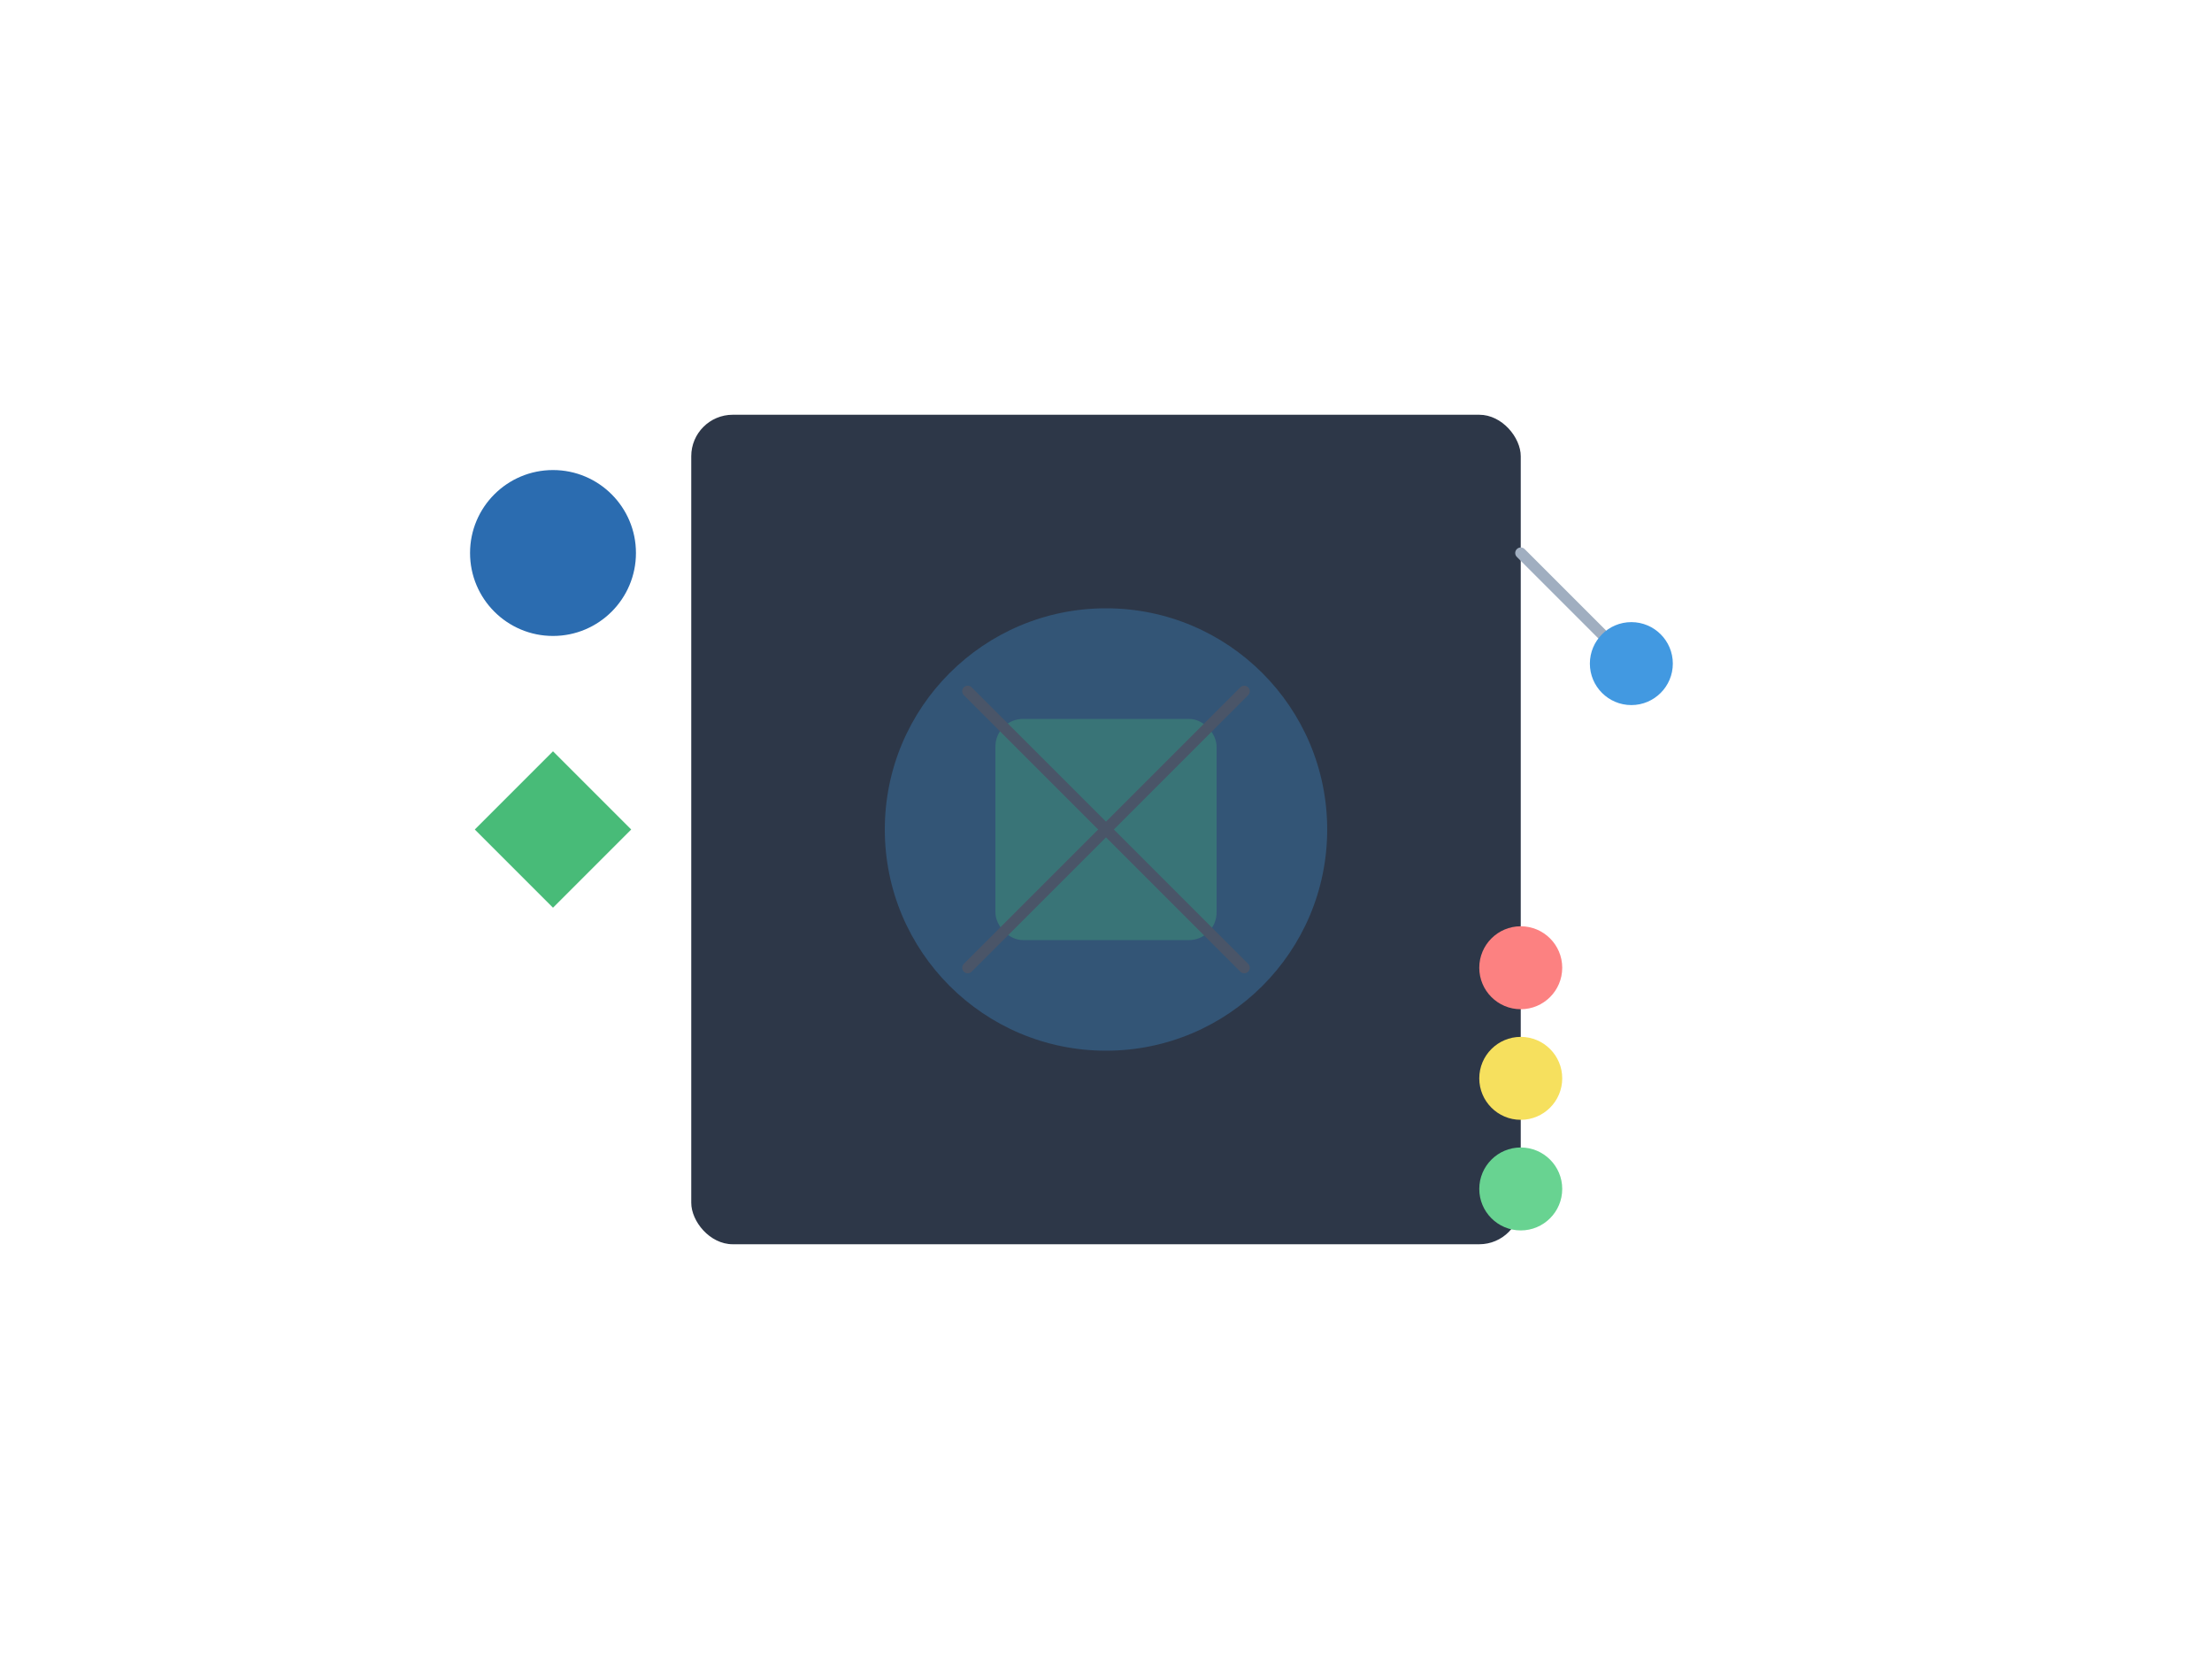 <?xml version="1.0" encoding="UTF-8"?>
<svg width="800px" height="600px" viewBox="0 0 800 600" version="1.1" xmlns="http://www.w3.org/2000/svg">
    <g id="logo-design" stroke="none" stroke-width="1" fill="none" fill-rule="evenodd">
        <!-- Design canvas -->
        <rect x="250" y="150" width="300" height="300" rx="15" fill="#2D3748"/>
        <!-- Design elements -->
        <circle cx="400" cy="300" r="80" fill="#4299E1" opacity="0.3"/>
        <rect x="360" y="260" width="80" height="80" rx="10" fill="#48BB78" opacity="0.3"/>
        <path d="M350,250 L450,350" stroke="#4A5568" stroke-width="4" stroke-linecap="round"/>
        <path d="M450,250 L350,350" stroke="#4A5568" stroke-width="4" stroke-linecap="round"/>
        <!-- Design tools -->
        <circle cx="200" cy="200" r="30" fill="#2B6CB0"/>
        <rect x="180" y="280" width="40" height="40" transform="rotate(45 200 300)" fill="#48BB78"/>
        <path d="M550,200 L580,230" stroke="#A0AEC0" stroke-width="4" stroke-linecap="round"/>
        <circle cx="590" cy="240" r="15" fill="#4299E1"/>
        <!-- Color palette -->
        <circle cx="550" cy="350" r="15" fill="#FC8181"/>
        <circle cx="550" cy="390" r="15" fill="#F6E05E"/>
        <circle cx="550" cy="430" r="15" fill="#68D391"/>
    </g>
</svg> 